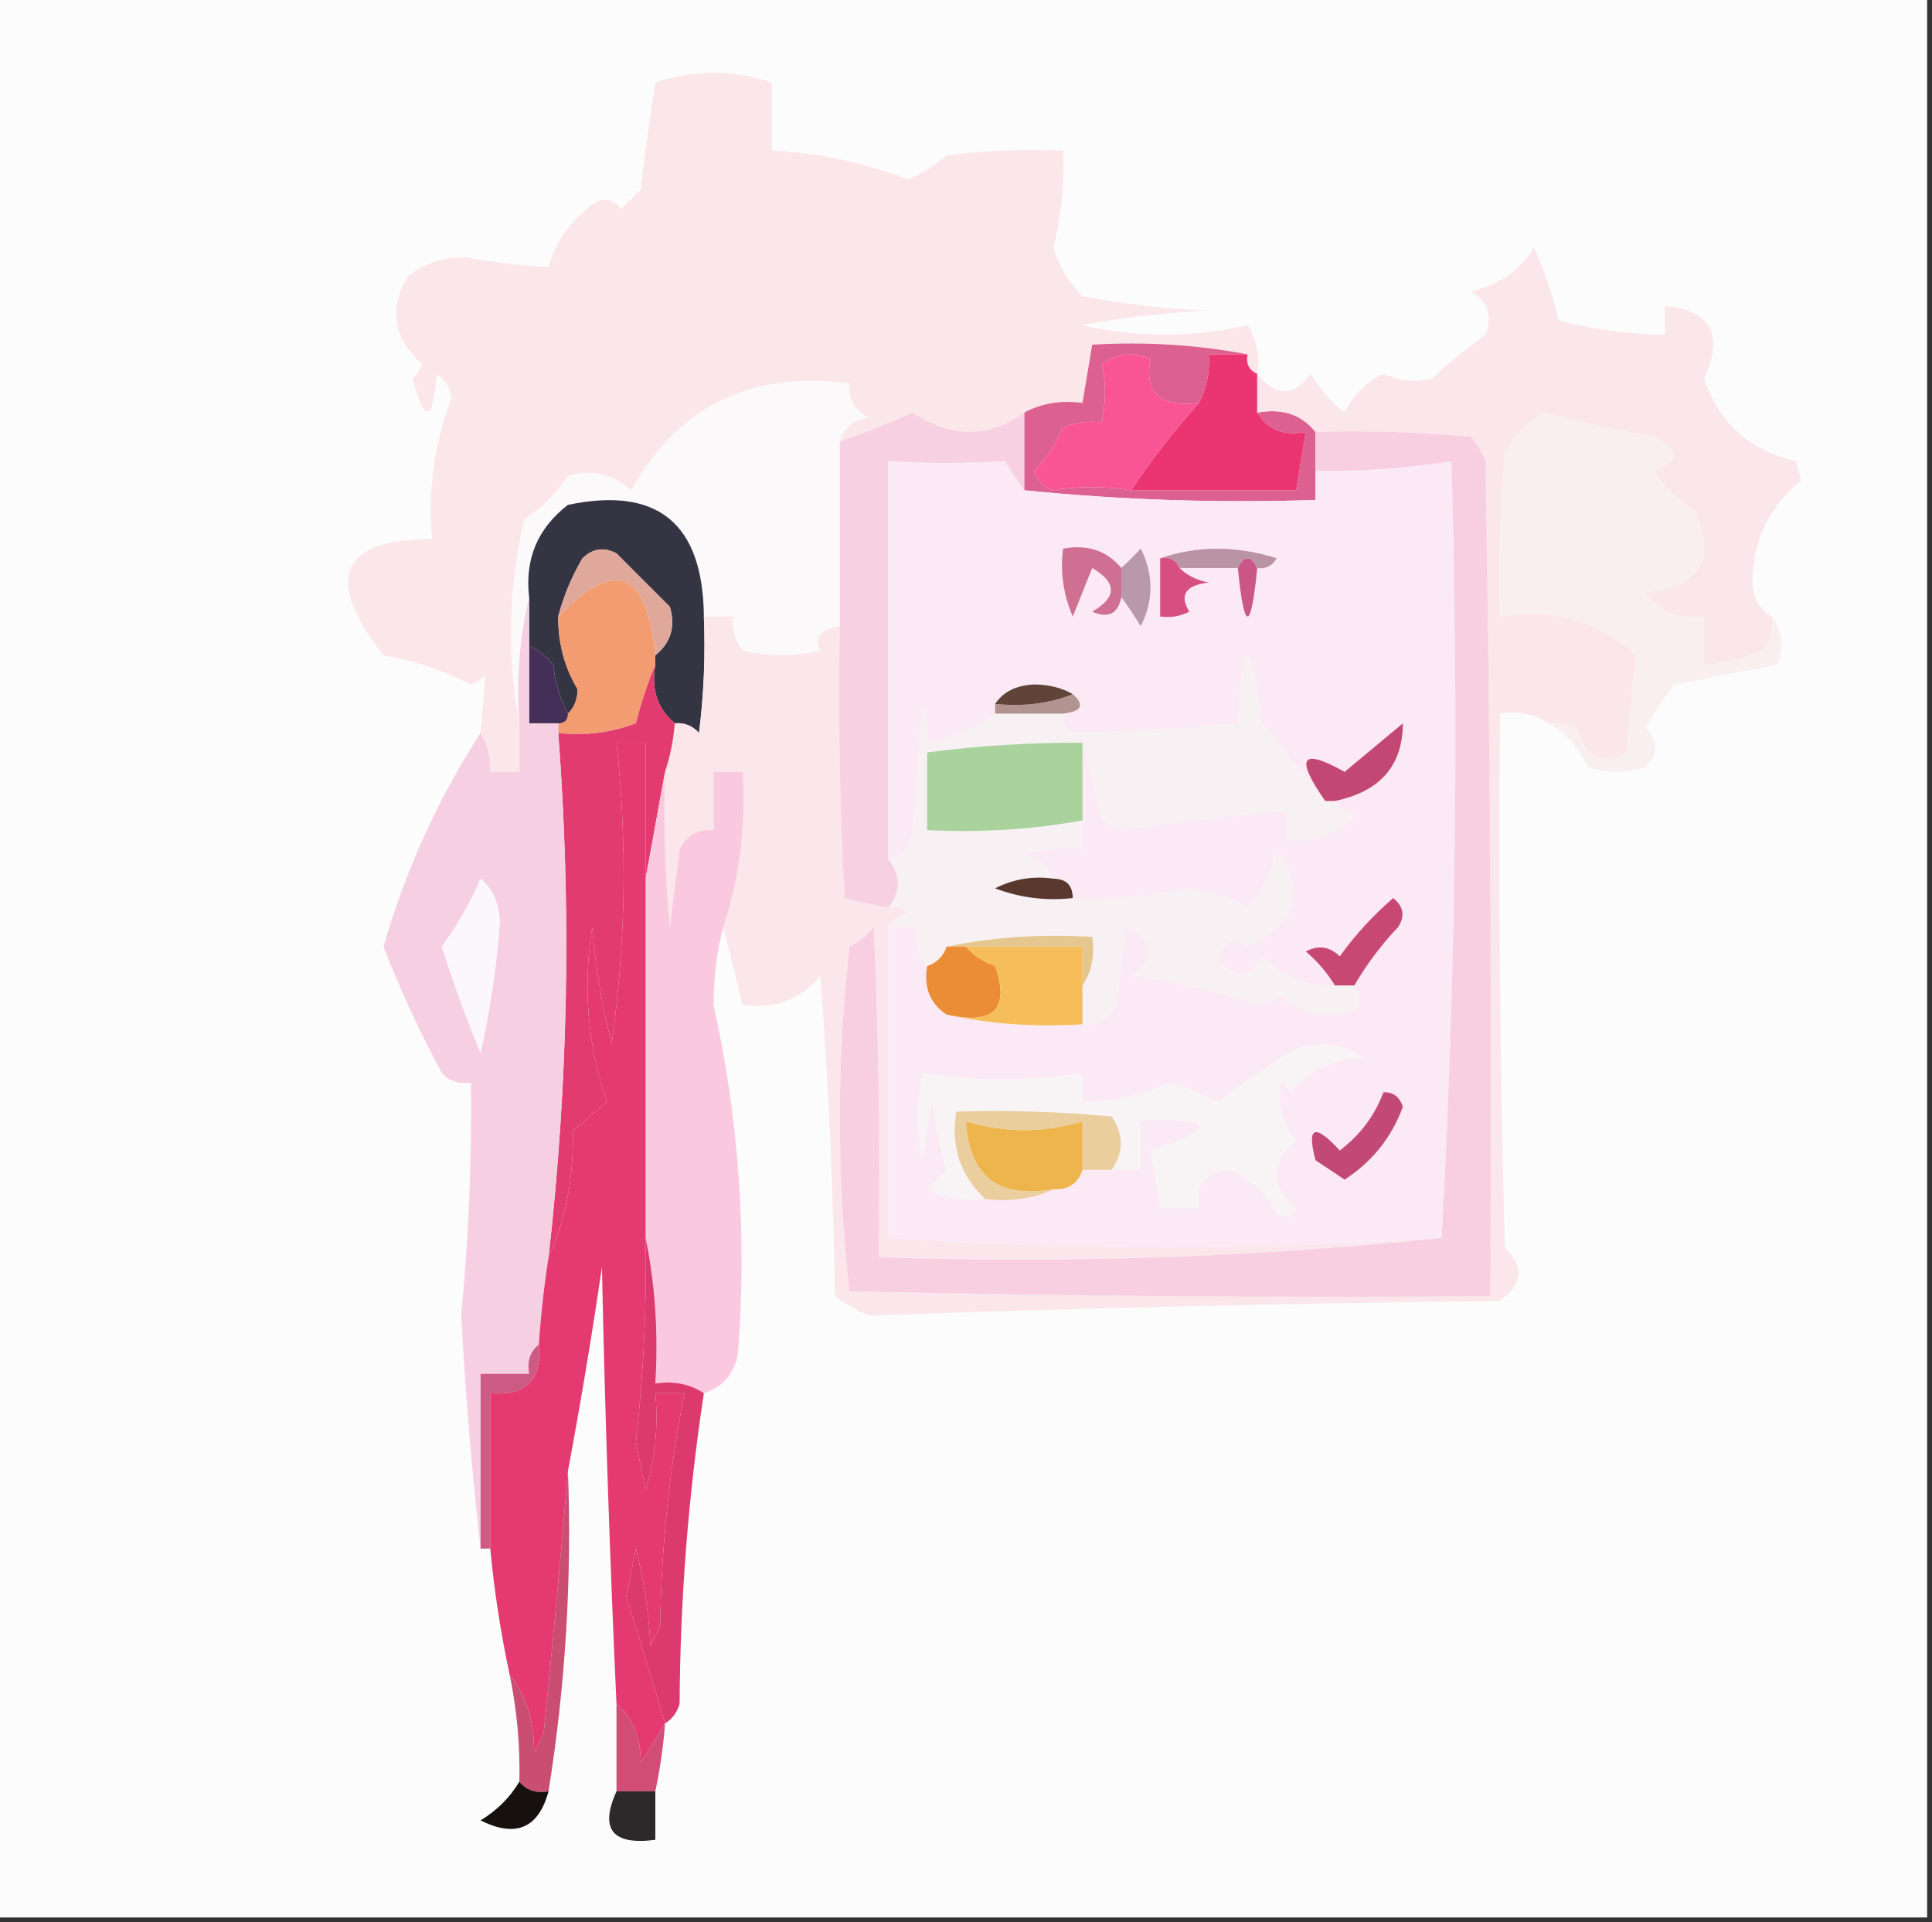 <?xml version="1.0" encoding="UTF-8"?>
<!DOCTYPE svg PUBLIC "-//W3C//DTD SVG 1.1//EN" "http://www.w3.org/Graphics/SVG/1.1/DTD/svg11.dtd">
<svg xmlns="http://www.w3.org/2000/svg" version="1.1" width="199px" height="198px" style="shape-rendering:geometricPrecision; text-rendering:geometricPrecision; image-rendering:optimizeQuality; fill-rule:evenodd; clip-rule:evenodd" xmlns:xlink="http://www.w3.org/1999/xlink">
<rect width="100%" height="100%" fill="#333333" stroke="none"/>
<g><path style="opacity:1" fill="#fcfcfc" d="M -0.5,-0.5 C 65.833,-0.5 132.167,-0.5 198.5,-0.5C 198.5,65.5 198.5,131.5 198.5,197.5C 132.167,197.5 65.833,197.5 -0.5,197.5C -0.5,131.5 -0.5,65.5 -0.5,-0.5 Z"/></g>
<g><path style="opacity:1" fill="#fbe7e9" d="M 129.5,38.5 C 128.662,38.158 128.328,37.492 128.5,36.5C 123.36,35.512 118.026,35.179 112.5,35.5C 112.167,37.5 111.833,39.5 111.5,41.5C 109.265,41.205 107.265,41.539 105.5,42.5C 101.785,45.14 97.951,45.14 94,42.5C 91.511,43.606 89.011,44.606 86.5,45.5C 86.881,44.069 87.881,43.236 89.5,43C 88.027,42.29 87.36,41.124 87.5,39.5C 77.4,38.149 69.9,41.815 65,50.5C 63.087,48.813 60.92,48.313 58.5,49C 57.333,50.833 55.833,52.333 54,53.5C 52.361,60.621 52.195,67.621 53.5,74.5C 53.5,76.167 53.5,77.833 53.5,79.5C 52.5,79.5 51.5,79.5 50.5,79.5C 50.567,78.041 50.234,76.708 49.5,75.5C 49.698,73.425 49.865,71.425 50,69.5C 49.586,69.957 49.086,70.291 48.5,70.5C 45.702,69.047 42.702,68.047 39.5,67.5C 33.345,59.569 35.012,55.569 44.5,55.5C 44.061,50.482 44.727,45.648 46.5,41C 46.37,39.941 45.87,39.108 45,38.5C 44.572,43.498 43.739,43.665 42.5,39C 42.957,38.586 43.291,38.086 43.5,37.5C 40.495,34.854 39.995,31.854 42,28.5C 43.739,27.106 45.739,26.439 48,26.5C 50.817,27.03 53.65,27.364 56.5,27.5C 57.164,25.133 58.497,23.133 60.5,21.5C 61.72,20.289 62.887,20.289 64,21.5C 64.667,20.833 65.333,20.167 66,19.5C 66.42,15.809 66.92,12.142 67.5,8.5C 71.5,7.167 75.5,7.167 79.5,8.5C 79.5,10.833 79.5,13.167 79.5,15.5C 84.387,15.765 89.054,16.765 93.5,18.5C 94.966,17.864 96.3,17.031 97.5,16C 101.486,15.501 105.486,15.335 109.5,15.5C 109.66,18.884 109.327,22.217 108.5,25.5C 109.065,27.405 110.065,29.072 111.5,30.5C 115.796,31.328 120.129,31.828 124.5,32C 120.129,32.172 115.796,32.672 111.5,33.5C 117.19,34.789 122.857,34.789 128.5,33.5C 129.452,35.045 129.785,36.712 129.5,38.5 Z"/></g>
<g><path style="opacity:1" fill="#fbf9fa" d="M 86.5,45.5 C 86.5,51.833 86.5,58.167 86.5,64.5C 84.515,64.859 83.849,65.692 84.5,67C 81.833,67.667 79.167,67.667 76.5,67C 75.663,65.989 75.33,64.822 75.5,63.5C 74.5,63.5 73.5,63.5 72.5,63.5C 72.412,53.901 67.745,50.068 58.5,52C 55.38,54.408 54.047,57.574 54.5,61.5C 53.515,65.634 53.182,69.968 53.5,74.5C 52.195,67.621 52.361,60.621 54,53.5C 55.833,52.333 57.333,50.833 58.5,49C 60.92,48.313 63.087,48.813 65,50.5C 69.9,41.815 77.4,38.149 87.5,39.5C 87.36,41.124 88.027,42.29 89.5,43C 87.881,43.236 86.881,44.069 86.5,45.5 Z"/></g>
<g><path style="opacity:1" fill="#dc6090" d="M 128.5,36.5 C 127.167,36.5 125.833,36.5 124.5,36.5C 124.634,38.291 124.301,39.958 123.5,41.5C 119.507,42.001 117.84,40.501 118.5,37C 116.741,36.203 115.074,36.369 113.5,37.5C 113.92,39.326 113.92,41.326 113.5,43.5C 112.127,43.343 110.793,43.51 109.5,44C 108.816,45.693 107.816,47.193 106.5,48.5C 106.833,49.5 107.5,50.167 108.5,50.5C 111.053,50.055 113.72,50.055 116.5,50.5C 122.167,50.5 127.833,50.5 133.5,50.5C 133.833,48.5 134.167,46.5 134.5,44.5C 132.219,44.923 130.552,44.256 129.5,42.5C 132.082,42.025 134.082,42.692 135.5,44.5C 135.5,45.833 135.5,47.167 135.5,48.5C 135.5,49.5 135.5,50.5 135.5,51.5C 125.319,51.827 115.319,51.494 105.5,50.5C 105.5,47.833 105.5,45.167 105.5,42.5C 107.265,41.539 109.265,41.205 111.5,41.5C 111.833,39.5 112.167,37.5 112.5,35.5C 118.026,35.179 123.36,35.512 128.5,36.5 Z"/></g>
<g><path style="opacity:1" fill="#eb3573" d="M 128.5,36.5 C 128.328,37.492 128.662,38.158 129.5,38.5C 129.5,39.833 129.5,41.167 129.5,42.5C 130.552,44.256 132.219,44.923 134.5,44.5C 134.167,46.5 133.833,48.5 133.5,50.5C 127.833,50.5 122.167,50.5 116.5,50.5C 118.572,47.388 120.905,44.388 123.5,41.5C 124.301,39.958 124.634,38.291 124.5,36.5C 125.833,36.5 127.167,36.5 128.5,36.5 Z"/></g>
<g><path style="opacity:1" fill="#f95595" d="M 123.5,41.5 C 120.905,44.388 118.572,47.388 116.5,50.5C 113.72,50.055 111.053,50.055 108.5,50.5C 107.5,50.167 106.833,49.5 106.5,48.5C 107.816,47.193 108.816,45.693 109.5,44C 110.793,43.51 112.127,43.343 113.5,43.5C 113.92,41.326 113.92,39.326 113.5,37.5C 115.074,36.369 116.741,36.203 118.5,37C 117.84,40.501 119.507,42.001 123.5,41.5 Z"/></g>
<g><path style="opacity:1" fill="#353443" d="M 72.5,63.5 C 72.665,67.514 72.499,71.514 72,75.5C 71.329,74.748 70.496,74.414 69.5,74.5C 67.72,73.01 67.053,71.01 67.5,68.5C 67.5,68.167 67.5,67.833 67.5,67.5C 69.099,66.201 69.599,64.535 69,62.5C 67.167,60.667 65.333,58.833 63.5,57C 62.216,56.316 61.05,56.483 60,57.5C 58.878,59.407 58.045,61.407 57.5,63.5C 57.473,66.23 58.14,68.73 59.5,71C 59.472,72.07 59.139,72.903 58.5,73.5C 57.698,72.048 57.198,70.382 57,68.5C 56.292,67.62 55.458,66.953 54.5,66.5C 54.5,64.833 54.5,63.167 54.5,61.5C 54.047,57.574 55.38,54.408 58.5,52C 67.745,50.068 72.412,53.901 72.5,63.5 Z"/></g>
<g><path style="opacity:1" fill="#dfa89a" d="M 67.5,67.5 C 66.658,58.78 63.325,57.447 57.5,63.5C 58.045,61.407 58.878,59.407 60,57.5C 61.05,56.483 62.216,56.316 63.5,57C 65.333,58.833 67.167,60.667 69,62.5C 69.599,64.535 69.099,66.201 67.5,67.5 Z"/></g>
<g><path style="opacity:1" fill="#faefef" d="M 182.5,63.5 C 183.613,64.946 183.78,66.613 183,68.5C 179.541,69.133 176.041,69.8 172.5,70.5C 171.376,71.914 170.376,73.414 169.5,75C 170.833,76.333 170.833,77.667 169.5,79C 167.5,79.667 165.5,79.667 163.5,79C 162.643,76.981 161.309,75.481 159.5,74.5C 160.552,74.35 161.552,74.517 162.5,75C 163.276,77.987 164.943,78.82 167.5,77.5C 167.833,74.167 168.167,70.834 168.5,67.5C 164.549,63.938 159.883,62.605 154.5,63.5C 154.334,57.824 154.501,52.157 155,46.5C 156,44.833 157.333,43.5 159,42.5C 162.759,43.49 166.593,44.323 170.5,45C 173.028,46.316 173.028,47.483 170.5,48.5C 171.5,50.167 172.833,51.5 174.5,52.5C 176.816,57.683 175.149,60.517 169.5,61C 170.955,63.016 172.955,63.849 175.5,63.5C 175.5,65.167 175.5,66.833 175.5,68.5C 177.564,68.313 179.564,67.813 181.5,67C 182.337,65.989 182.67,64.822 182.5,63.5 Z"/></g>
<g><path style="opacity:1" fill="#fae6eb" d="M 182.5,63.5 C 182.67,64.822 182.337,65.989 181.5,67C 179.564,67.813 177.564,68.313 175.5,68.5C 175.5,66.833 175.5,65.167 175.5,63.5C 172.955,63.849 170.955,63.016 169.5,61C 175.149,60.517 176.816,57.683 174.5,52.5C 172.833,51.5 171.5,50.167 170.5,48.5C 173.028,47.483 173.028,46.316 170.5,45C 166.593,44.323 162.759,43.49 159,42.5C 157.333,43.5 156,44.833 155,46.5C 154.501,52.157 154.334,57.824 154.5,63.5C 159.883,62.605 164.549,63.938 168.5,67.5C 168.167,70.834 167.833,74.167 167.5,77.5C 164.943,78.82 163.276,77.987 162.5,75C 161.552,74.517 160.552,74.35 159.5,74.5C 158.081,73.549 156.415,73.216 154.5,73.5C 154.333,91.836 154.5,110.17 155,128.5C 157.015,130.478 156.848,132.312 154.5,134C 132.612,134.237 110.945,134.737 89.5,135.5C 88.252,134.96 87.085,134.293 86,133.5C 85.832,122.485 85.332,111.485 84.5,100.5C 82.422,102.986 79.755,103.986 76.5,103.5C 75.833,100.833 75.167,98.167 74.5,95.5C 76.178,90.432 76.844,85.098 76.5,79.5C 75.5,79.5 74.5,79.5 73.5,79.5C 73.5,81.5 73.5,83.5 73.5,85.5C 71.876,85.36 70.71,86.027 70,87.5C 69.667,90.167 69.333,92.833 69,95.5C 68.501,90.177 68.334,84.844 68.5,79.5C 69.038,77.883 69.371,76.216 69.5,74.5C 70.496,74.414 71.329,74.748 72,75.5C 72.499,71.514 72.665,67.514 72.5,63.5C 73.5,63.5 74.5,63.5 75.5,63.5C 75.33,64.822 75.663,65.989 76.5,67C 79.167,67.667 81.833,67.667 84.5,67C 83.849,65.692 84.515,64.859 86.5,64.5C 86.334,73.839 86.5,83.173 87,92.5C 88.564,92.912 90.064,93.245 91.5,93.5C 92.239,93.369 92.906,93.536 93.5,94C 92.584,94.278 91.918,94.778 91.5,95.5C 91.5,106.167 91.5,116.833 91.5,127.5C 110.519,128.808 129.519,128.808 148.5,127.5C 129.529,129.488 110.196,130.154 90.5,129.5C 90.666,118.162 90.5,106.828 90,95.5C 89.311,96.357 88.478,97.023 87.5,97.5C 86.18,109.395 86.18,121.229 87.5,133C 109.497,133.5 131.497,133.667 153.5,133.5C 153.667,104.831 153.5,76.165 153,47.5C 152.626,46.584 152.126,45.75 151.5,45C 146.177,44.501 140.844,44.334 135.5,44.5C 134.082,42.692 132.082,42.025 129.5,42.5C 129.5,41.167 129.5,39.833 129.5,38.5C 131.456,40.897 133.29,40.897 135,38.5C 135.941,40.061 137.108,41.395 138.5,42.5C 139.395,40.693 140.728,39.36 142.5,38.5C 144.155,39.228 145.821,39.395 147.5,39C 149.241,37.38 151.075,35.88 153,34.5C 153.783,32.566 153.283,31.067 151.5,30C 154.386,29.394 156.552,27.894 158,25.5C 159.096,27.889 159.929,30.389 160.5,33C 164.114,33.936 167.78,34.436 171.5,34.5C 171.5,33.5 171.5,32.5 171.5,31.5C 176.266,31.971 177.599,34.471 175.5,39C 177.119,43.622 180.286,46.455 185,47.5C 185.167,48.167 185.333,48.833 185.5,49.5C 182.217,52.159 180.551,55.659 180.5,60C 180.608,61.681 181.275,62.848 182.5,63.5 Z"/></g>
<g><path style="opacity:1" fill="#f39c71" d="M 67.5,67.5 C 67.5,67.833 67.5,68.167 67.5,68.5C 66.717,70.343 66.05,72.343 65.5,74.5C 62.913,75.48 60.247,75.813 57.5,75.5C 57.5,75.167 57.5,74.833 57.5,74.5C 58.167,74.5 58.5,74.167 58.5,73.5C 59.139,72.903 59.472,72.07 59.5,71C 58.14,68.73 57.473,66.23 57.5,63.5C 63.325,57.447 66.658,58.78 67.5,67.5 Z"/></g>
<g><path style="opacity:1" fill="#f7d0e1" d="M 105.5,42.5 C 105.5,45.167 105.5,47.833 105.5,50.5C 104.842,49.602 104.176,48.602 103.5,47.5C 99.621,47.749 95.621,47.749 91.5,47.5C 91.5,61.167 91.5,74.833 91.5,88.5C 92.833,90.167 92.833,91.833 91.5,93.5C 90.064,93.245 88.564,92.912 87,92.5C 86.5,83.173 86.334,73.839 86.5,64.5C 86.5,58.167 86.5,51.833 86.5,45.5C 89.011,44.606 91.511,43.606 94,42.5C 97.951,45.14 101.785,45.14 105.5,42.5 Z"/></g>
<g><path style="opacity:1" fill="#432f57" d="M 54.5,66.5 C 55.458,66.953 56.292,67.62 57,68.5C 57.198,70.382 57.698,72.048 58.5,73.5C 58.5,74.167 58.167,74.5 57.5,74.5C 56.5,74.5 55.5,74.5 54.5,74.5C 54.5,71.833 54.5,69.167 54.5,66.5 Z"/></g>
<g><path style="opacity:1" fill="#e13b6f" d="M 67.5,68.5 C 67.053,71.01 67.72,73.01 69.5,74.5C 69.371,76.216 69.038,77.883 68.5,79.5C 67.833,83.167 67.167,86.833 66.5,90.5C 66.5,85.833 66.5,81.167 66.5,76.5C 65.5,76.5 64.5,76.5 63.5,76.5C 64.627,86.825 64.46,97.158 63,107.5C 62.007,103.558 61.34,99.558 61,95.5C 60.02,101.651 60.52,107.651 62.5,113.5C 61.301,114.575 60.134,115.575 59,116.5C 59.108,121.28 58.275,125.614 56.5,129.5C 58.541,111.522 58.874,93.522 57.5,75.5C 60.247,75.813 62.913,75.48 65.5,74.5C 66.05,72.343 66.717,70.343 67.5,68.5 Z"/></g>
<g><path style="opacity:1" fill="#f8f1f4" d="M 136.5,82.5 C 136.833,82.5 137.167,82.5 137.5,82.5C 137.918,83.222 138.584,83.722 139.5,84C 137.697,86.103 135.364,86.936 132.5,86.5C 132.5,85.5 132.5,84.5 132.5,83.5C 126.813,84.065 121.146,84.732 115.5,85.5C 114.833,85.167 114.167,84.833 113.5,84.5C 112.832,81.694 112.166,79.028 111.5,76.5C 106.138,76.472 100.805,76.806 95.5,77.5C 95.5,80.167 95.5,82.833 95.5,85.5C 100.927,85.782 106.26,85.449 111.5,84.5C 111.5,85.5 111.5,86.5 111.5,87.5C 109.473,87.338 107.473,87.504 105.5,88C 106.942,88.377 107.942,89.21 108.5,90.5C 106.396,90.201 104.396,90.534 102.5,91.5C 105.086,92.48 107.753,92.813 110.5,92.5C 114.246,92.708 118.08,92.374 122,91.5C 124.379,91.654 126.546,92.32 128.5,93.5C 129.988,91.851 130.988,89.851 131.5,87.5C 134.56,91.811 133.56,95.144 128.5,97.5C 127.035,96.391 126.035,96.891 125.5,99C 127.419,100.934 128.919,100.767 130,98.5C 132.041,100.65 134.541,101.65 137.5,101.5C 138.167,101.5 138.833,101.5 139.5,101.5C 140.711,103.563 139.877,104.563 137,104.5C 134.966,104.646 133.299,103.98 132,102.5C 131.275,103.059 130.442,103.392 129.5,103.5C 125.281,102.096 120.947,101.096 116.5,100.5C 119.18,98.589 119.013,96.922 116,95.5C 115.667,98.167 115.333,100.833 115,103.5C 114.29,104.973 113.124,105.64 111.5,105.5C 111.5,104.167 111.5,102.833 111.5,101.5C 112.451,100.081 112.784,98.415 112.5,96.5C 107.305,96.18 102.305,96.513 97.5,97.5C 97.167,98.5 96.5,99.167 95.5,99.5C 94.566,98.432 94.232,97.099 94.5,95.5C 93.5,95.5 92.5,95.5 91.5,95.5C 91.918,94.778 92.584,94.278 93.5,94C 92.906,93.536 92.239,93.369 91.5,93.5C 92.833,91.833 92.833,90.167 91.5,88.5C 92.931,88.119 93.764,87.119 94,85.5C 94.333,81.167 94.667,76.833 95,72.5C 95.49,73.793 95.657,75.127 95.5,76.5C 98.038,75.957 100.372,74.957 102.5,73.5C 104.833,73.5 107.167,73.5 109.5,73.5C 109.369,74.376 109.702,75.043 110.5,75.5C 116.042,75.313 121.709,74.98 127.5,74.5C 128.012,65.189 128.845,65.189 130,74.5C 132.259,77.229 134.426,79.895 136.5,82.5 Z"/></g>
<g><path style="opacity:1" fill="#59392d" d="M 108.5,90.5 C 109.833,90.5 110.5,91.167 110.5,92.5C 107.753,92.813 105.086,92.48 102.5,91.5C 104.396,90.534 106.396,90.201 108.5,90.5 Z"/></g>
<g><path style="opacity:1" fill="#f6d0e2" d="M 54.5,61.5 C 54.5,63.167 54.5,64.833 54.5,66.5C 54.5,69.167 54.5,71.833 54.5,74.5C 55.5,74.5 56.5,74.5 57.5,74.5C 57.5,74.833 57.5,75.167 57.5,75.5C 58.874,93.522 58.541,111.522 56.5,129.5C 56.037,132.482 55.704,135.482 55.5,138.5C 54.596,139.209 54.263,140.209 54.5,141.5C 52.833,141.5 51.167,141.5 49.5,141.5C 49.5,147.5 49.5,153.5 49.5,159.5C 48.616,151.672 47.95,143.672 47.5,135.5C 48.277,127.518 48.61,119.518 48.5,111.5C 47.325,111.719 46.325,111.386 45.5,110.5C 43.24,106.312 41.24,101.979 39.5,97.5C 41.784,89.605 45.117,82.272 49.5,75.5C 50.234,76.708 50.567,78.041 50.5,79.5C 51.5,79.5 52.5,79.5 53.5,79.5C 53.5,77.833 53.5,76.167 53.5,74.5C 53.182,69.968 53.515,65.634 54.5,61.5 Z"/></g>
<g><path style="opacity:1" fill="#fcf7fc" d="M 49.5,90.5 C 50.765,91.514 51.431,93.014 51.5,95C 51.161,99.552 50.494,104.052 49.5,108.5C 48.015,104.899 46.682,101.233 45.5,97.5C 47.098,95.302 48.431,92.969 49.5,90.5 Z"/></g>
<g><path style="opacity:1" fill="#fbe9f5" d="M 105.5,50.5 C 115.319,51.494 125.319,51.827 135.5,51.5C 135.5,50.5 135.5,49.5 135.5,48.5C 140.203,48.563 144.87,48.23 149.5,47.5C 150.277,74.202 149.944,100.868 148.5,127.5C 129.519,128.808 110.519,128.808 91.5,127.5C 91.5,116.833 91.5,106.167 91.5,95.5C 92.5,95.5 93.5,95.5 94.5,95.5C 94.232,97.099 94.566,98.432 95.5,99.5C 95.12,101.698 95.787,103.365 97.5,104.5C 101.97,105.486 106.637,105.819 111.5,105.5C 113.124,105.64 114.29,104.973 115,103.5C 115.333,100.833 115.667,98.167 116,95.5C 119.013,96.922 119.18,98.589 116.5,100.5C 120.947,101.096 125.281,102.096 129.5,103.5C 130.442,103.392 131.275,103.059 132,102.5C 133.299,103.98 134.966,104.646 137,104.5C 139.877,104.563 140.711,103.563 139.5,101.5C 140.748,99.351 142.248,97.351 144,95.5C 144.749,94.365 144.583,93.365 143.5,92.5C 141.443,94.269 139.61,96.269 138,98.5C 136.951,97.483 135.784,97.316 134.5,98C 135.71,99.039 136.71,100.206 137.5,101.5C 134.541,101.65 132.041,100.65 130,98.5C 128.919,100.767 127.419,100.934 125.5,99C 126.035,96.891 127.035,96.391 128.5,97.5C 133.56,95.144 134.56,91.811 131.5,87.5C 130.988,89.851 129.988,91.851 128.5,93.5C 126.546,92.32 124.379,91.654 122,91.5C 118.08,92.374 114.246,92.708 110.5,92.5C 110.5,91.167 109.833,90.5 108.5,90.5C 107.942,89.21 106.942,88.377 105.5,88C 107.473,87.504 109.473,87.338 111.5,87.5C 111.5,86.5 111.5,85.5 111.5,84.5C 111.5,81.833 111.5,79.167 111.5,76.5C 112.166,79.028 112.832,81.694 113.5,84.5C 114.167,84.833 114.833,85.167 115.5,85.5C 121.146,84.732 126.813,84.065 132.5,83.5C 132.5,84.5 132.5,85.5 132.5,86.5C 135.364,86.936 137.697,86.103 139.5,84C 138.584,83.722 137.918,83.222 137.5,82.5C 142.153,81.534 144.486,78.867 144.5,74.5C 142.5,76.167 140.5,77.833 138.5,79.5C 134.023,76.991 133.356,77.991 136.5,82.5C 134.426,79.895 132.259,77.229 130,74.5C 128.845,65.189 128.012,65.189 127.5,74.5C 121.709,74.98 116.042,75.313 110.5,75.5C 109.702,75.043 109.369,74.376 109.5,73.5C 111.424,73.289 111.757,72.623 110.5,71.5C 109.378,70.844 108.045,70.511 106.5,70.5C 104.667,70.585 103.334,71.252 102.5,72.5C 102.5,72.833 102.5,73.167 102.5,73.5C 100.372,74.957 98.038,75.957 95.5,76.5C 95.657,75.127 95.49,73.793 95,72.5C 94.667,76.833 94.333,81.167 94,85.5C 93.764,87.119 92.931,88.119 91.5,88.5C 91.5,74.833 91.5,61.167 91.5,47.5C 95.621,47.749 99.621,47.749 103.5,47.5C 104.176,48.602 104.842,49.602 105.5,50.5 Z"/></g>
<g><path style="opacity:1" fill="#a9d29c" d="M 111.5,76.5 C 111.5,79.167 111.5,81.833 111.5,84.5C 106.26,85.449 100.927,85.782 95.5,85.5C 95.5,82.833 95.5,80.167 95.5,77.5C 100.805,76.806 106.138,76.472 111.5,76.5 Z"/></g>
<g><path style="opacity:1" fill="#c24772" d="M 137.5,82.5 C 137.167,82.5 136.833,82.5 136.5,82.5C 133.356,77.991 134.023,76.991 138.5,79.5C 140.5,77.833 142.5,76.167 144.5,74.5C 144.486,78.867 142.153,81.534 137.5,82.5 Z"/></g>
<g><path style="opacity:1" fill="#b19490" d="M 110.5,71.5 C 111.757,72.623 111.424,73.289 109.5,73.5C 107.167,73.5 104.833,73.5 102.5,73.5C 102.5,73.167 102.5,72.833 102.5,72.5C 105.385,72.806 108.052,72.473 110.5,71.5 Z"/></g>
<g><path style="opacity:1" fill="#5f4437" d="M 110.5,71.5 C 108.052,72.473 105.385,72.806 102.5,72.5C 103.334,71.252 104.667,70.585 106.5,70.5C 108.045,70.511 109.378,70.844 110.5,71.5 Z"/></g>
<g><path style="opacity:1" fill="#d64f80" d="M 119.5,57.5 C 120.492,57.328 121.158,57.662 121.5,58.5C 122.263,59.268 123.263,59.768 124.5,60C 122.114,60.283 121.448,61.283 122.5,63C 121.552,63.483 120.552,63.65 119.5,63.5C 119.5,61.5 119.5,59.5 119.5,57.5 Z"/></g>
<g><path style="opacity:1" fill="#b898a9" d="M 115.5,61.5 C 115.5,60.5 115.5,59.5 115.5,58.5C 116.151,57.909 116.818,57.243 117.5,56.5C 118.833,59.167 118.833,61.833 117.5,64.5C 116.824,63.398 116.158,62.398 115.5,61.5 Z"/></g>
<g><path style="opacity:1" fill="#ca5786" d="M 129.5,58.5 C 128.833,65.167 128.167,65.167 127.5,58.5C 128.167,57.167 128.833,57.167 129.5,58.5 Z"/></g>
<g><path style="opacity:1" fill="#cf6f92" d="M 115.5,58.5 C 115.5,59.5 115.5,60.5 115.5,61.5C 115.157,63.225 114.157,63.725 112.5,63C 115.064,61.519 115.064,60.019 112.5,58.5C 111.833,60.167 111.167,61.833 110.5,63.5C 109.526,61.257 109.192,58.924 109.5,56.5C 112.01,56.053 114.01,56.72 115.5,58.5 Z"/></g>
<g><path style="opacity:1" fill="#ba94a5" d="M 119.5,57.5 C 123.351,56.191 127.351,56.191 131.5,57.5C 131.043,58.297 130.376,58.631 129.5,58.5C 128.833,57.167 128.167,57.167 127.5,58.5C 125.5,58.5 123.5,58.5 121.5,58.5C 121.158,57.662 120.492,57.328 119.5,57.5 Z"/></g>
<g><path style="opacity:1" fill="#c84874" d="M 139.5,101.5 C 138.833,101.5 138.167,101.5 137.5,101.5C 136.71,100.206 135.71,99.039 134.5,98C 135.784,97.316 136.951,97.483 138,98.5C 139.61,96.269 141.443,94.269 143.5,92.5C 144.583,93.365 144.749,94.365 144,95.5C 142.248,97.351 140.748,99.351 139.5,101.5 Z"/></g>
<g><path style="opacity:1" fill="#fac9e0" d="M 68.5,79.5 C 68.334,84.844 68.501,90.177 69,95.5C 69.333,92.833 69.667,90.167 70,87.5C 70.71,86.027 71.876,85.36 73.5,85.5C 73.5,83.5 73.5,81.5 73.5,79.5C 74.5,79.5 75.5,79.5 76.5,79.5C 76.844,85.098 76.178,90.432 74.5,95.5C 73.836,97.978 73.502,100.645 73.5,103.5C 76.127,115.372 76.96,127.372 76,139.5C 75.584,141.55 74.417,142.884 72.5,143.5C 71.081,142.549 69.415,142.216 67.5,142.5C 67.82,137.305 67.487,132.305 66.5,127.5C 66.5,115.167 66.5,102.833 66.5,90.5C 67.167,86.833 67.833,83.167 68.5,79.5 Z"/></g>
<g><path style="opacity:1" fill="#f8cee1" d="M 135.5,44.5 C 140.844,44.334 146.177,44.501 151.5,45C 152.126,45.75 152.626,46.584 153,47.5C 153.5,76.165 153.667,104.831 153.5,133.5C 131.497,133.667 109.497,133.5 87.5,133C 86.18,121.229 86.18,109.395 87.5,97.5C 88.478,97.023 89.311,96.357 90,95.5C 90.5,106.828 90.666,118.162 90.5,129.5C 110.196,130.154 129.529,129.488 148.5,127.5C 149.944,100.868 150.277,74.202 149.5,47.5C 144.87,48.23 140.203,48.563 135.5,48.5C 135.5,47.167 135.5,45.833 135.5,44.5 Z"/></g>
<g><path style="opacity:1" fill="#c34975" d="M 142.5,112.5 C 143.497,112.47 144.164,112.97 144.5,114C 143.335,117.16 141.335,119.66 138.5,121.5C 137.5,120.833 136.5,120.167 135.5,119.5C 134.577,116.015 135.41,115.682 138,118.5C 140.102,116.905 141.602,114.905 142.5,112.5 Z"/></g>
<g><path style="opacity:1" fill="#f8f3f5" d="M 114.5,120.5 C 115.752,118.661 115.752,116.828 114.5,115C 109.177,114.501 103.844,114.334 98.5,114.5C 97.924,118.112 98.924,121.112 101.5,123.5C 99.396,123.799 97.396,123.466 95.5,122.5C 96.167,121.833 96.833,121.167 97.5,120.5C 96.787,118.224 96.287,115.891 96,113.5C 95.667,115.5 95.333,117.5 95,119.5C 94.333,116.5 94.333,113.5 95,110.5C 100.429,111.367 105.929,111.367 111.5,110.5C 111.5,111.5 111.5,112.5 111.5,113.5C 114.621,113.462 117.621,112.795 120.5,111.5C 122.246,111.971 123.913,112.638 125.5,113.5C 128.029,111.471 130.696,109.638 133.5,108C 136.053,107.149 138.386,107.482 140.5,109C 137.385,109.03 134.885,110.197 133,112.5C 132.667,112.167 132.333,111.833 132,111.5C 131.567,113.664 132.067,115.664 133.5,117.5C 130.849,119.863 130.849,122.196 133.5,124.5C 132.998,125.521 132.332,125.688 131.5,125C 130.353,122.822 128.687,121.322 126.5,120.5C 124.085,120.719 123.085,122.052 123.5,124.5C 122.167,124.5 120.833,124.5 119.5,124.5C 119.167,122.5 118.833,120.5 118.5,118.5C 125.481,116.138 125.147,115.138 117.5,115.5C 117.5,117.167 117.5,118.833 117.5,120.5C 116.5,120.5 115.5,120.5 114.5,120.5 Z"/></g>
<g><path style="opacity:1" fill="#edb54b" d="M 111.5,120.5 C 111.027,121.906 110.027,122.573 108.5,122.5C 102.812,123.469 99.812,121.136 99.5,115.5C 103.513,116.705 107.513,116.705 111.5,115.5C 111.5,117.167 111.5,118.833 111.5,120.5 Z"/></g>
<g><path style="opacity:1" fill="#ebce9d" d="M 114.5,120.5 C 113.5,120.5 112.5,120.5 111.5,120.5C 111.5,118.833 111.5,117.167 111.5,115.5C 107.513,116.705 103.513,116.705 99.5,115.5C 99.812,121.136 102.812,123.469 108.5,122.5C 106.393,123.468 104.059,123.802 101.5,123.5C 98.924,121.112 97.924,118.112 98.5,114.5C 103.844,114.334 109.177,114.501 114.5,115C 115.752,116.828 115.752,118.661 114.5,120.5 Z"/></g>
<g><path style="opacity:1" fill="#eb8d35" d="M 97.5,97.5 C 98.167,97.5 98.833,97.5 99.5,97.5C 100.261,98.391 101.261,99.058 102.5,99.5C 104.052,103.928 102.386,105.595 97.5,104.5C 95.787,103.365 95.12,101.698 95.5,99.5C 96.5,99.167 97.167,98.5 97.5,97.5 Z"/></g>
<g><path style="opacity:1" fill="#f5be5a" d="M 99.5,97.5 C 103.5,97.5 107.5,97.5 111.5,97.5C 111.5,98.833 111.5,100.167 111.5,101.5C 111.5,102.833 111.5,104.167 111.5,105.5C 106.637,105.819 101.97,105.486 97.5,104.5C 102.386,105.595 104.052,103.928 102.5,99.5C 101.261,99.058 100.261,98.391 99.5,97.5 Z"/></g>
<g><path style="opacity:1" fill="#e4c68f" d="M 97.5,97.5 C 102.305,96.513 107.305,96.18 112.5,96.5C 112.784,98.415 112.451,100.081 111.5,101.5C 111.5,100.167 111.5,98.833 111.5,97.5C 107.5,97.5 103.5,97.5 99.5,97.5C 98.833,97.5 98.167,97.5 97.5,97.5 Z"/></g>
<g><path style="opacity:1" fill="#cd5a82" d="M 55.5,138.5 C 55.838,142.151 54.172,143.817 50.5,143.5C 50.5,148.833 50.5,154.167 50.5,159.5C 50.167,159.5 49.833,159.5 49.5,159.5C 49.5,153.5 49.5,147.5 49.5,141.5C 51.167,141.5 52.833,141.5 54.5,141.5C 54.263,140.209 54.596,139.209 55.5,138.5 Z"/></g>
<g><path style="opacity:1" fill="#e43971" d="M 66.5,90.5 C 66.5,102.833 66.5,115.167 66.5,127.5C 66.624,134.521 66.29,141.521 65.5,148.5C 65.833,150.167 66.167,151.833 66.5,153.5C 67.487,150.232 67.82,146.898 67.5,143.5C 68.5,143.5 69.5,143.5 70.5,143.5C 68.946,151.371 68.113,159.371 68,167.5C 67.667,168.167 67.333,168.833 67,169.5C 66.824,166.118 66.324,162.785 65.5,159.5C 65.167,161.167 64.833,162.833 64.5,164.5C 65.904,168.844 67.237,173.177 68.5,177.5C 67.768,178.808 66.934,180.142 66,181.5C 65.998,178.949 65.164,176.949 63.5,175.5C 62.811,160.513 62.311,145.513 62,130.5C 60.971,137.539 59.804,144.539 58.5,151.5C 57.767,160.358 56.934,169.358 56,178.5C 55.667,179.167 55.333,179.833 55,180.5C 55.053,177.325 54.22,174.658 52.5,172.5C 51.575,168.21 50.909,163.876 50.5,159.5C 50.5,154.167 50.5,148.833 50.5,143.5C 54.172,143.817 55.838,142.151 55.5,138.5C 55.704,135.482 56.037,132.482 56.5,129.5C 58.275,125.614 59.108,121.28 59,116.5C 60.134,115.575 61.301,114.575 62.5,113.5C 60.52,107.651 60.02,101.651 61,95.5C 61.34,99.558 62.007,103.558 63,107.5C 64.46,97.158 64.627,86.825 63.5,76.5C 64.5,76.5 65.5,76.5 66.5,76.5C 66.5,81.167 66.5,85.833 66.5,90.5 Z"/></g>
<g><path style="opacity:1" fill="#ca4d72" d="M 58.5,151.5 C 58.913,162.591 58.247,173.591 56.5,184.5C 55.209,184.737 54.209,184.404 53.5,183.5C 53.577,179.785 53.244,176.119 52.5,172.5C 54.22,174.658 55.053,177.325 55,180.5C 55.333,179.833 55.667,179.167 56,178.5C 56.934,169.358 57.767,160.358 58.5,151.5 Z"/></g>
<g><path style="opacity:1" fill="#dc396f" d="M 66.5,127.5 C 67.487,132.305 67.82,137.305 67.5,142.5C 69.415,142.216 71.081,142.549 72.5,143.5C 70.892,154.077 70.058,164.744 70,175.5C 69.722,176.416 69.222,177.082 68.5,177.5C 67.237,173.177 65.904,168.844 64.5,164.5C 64.833,162.833 65.167,161.167 65.5,159.5C 66.324,162.785 66.824,166.118 67,169.5C 67.333,168.833 67.667,168.167 68,167.5C 68.113,159.371 68.946,151.371 70.5,143.5C 69.5,143.5 68.5,143.5 67.5,143.5C 67.82,146.898 67.487,150.232 66.5,153.5C 66.167,151.833 65.833,150.167 65.5,148.5C 66.29,141.521 66.624,134.521 66.5,127.5 Z"/></g>
<g><path style="opacity:1" fill="#d14d76" d="M 63.5,175.5 C 65.164,176.949 65.998,178.949 66,181.5C 66.934,180.142 67.768,178.808 68.5,177.5C 68.326,179.861 67.993,182.194 67.5,184.5C 66.167,184.5 64.833,184.5 63.5,184.5C 63.5,181.5 63.5,178.5 63.5,175.5 Z"/></g>
<g><path style="opacity:1" fill="#16100f" d="M 53.5,183.5 C 54.209,184.404 55.209,184.737 56.5,184.5C 55.467,188.317 53.133,189.317 49.5,187.5C 51.216,186.451 52.549,185.118 53.5,183.5 Z"/></g>
<g><path style="opacity:1" fill="#2d2829" d="M 63.5,184.5 C 64.833,184.5 66.167,184.5 67.5,184.5C 67.5,186.167 67.5,187.833 67.5,189.5C 63.071,190.083 61.737,188.416 63.5,184.5 Z"/></g>
</svg>
